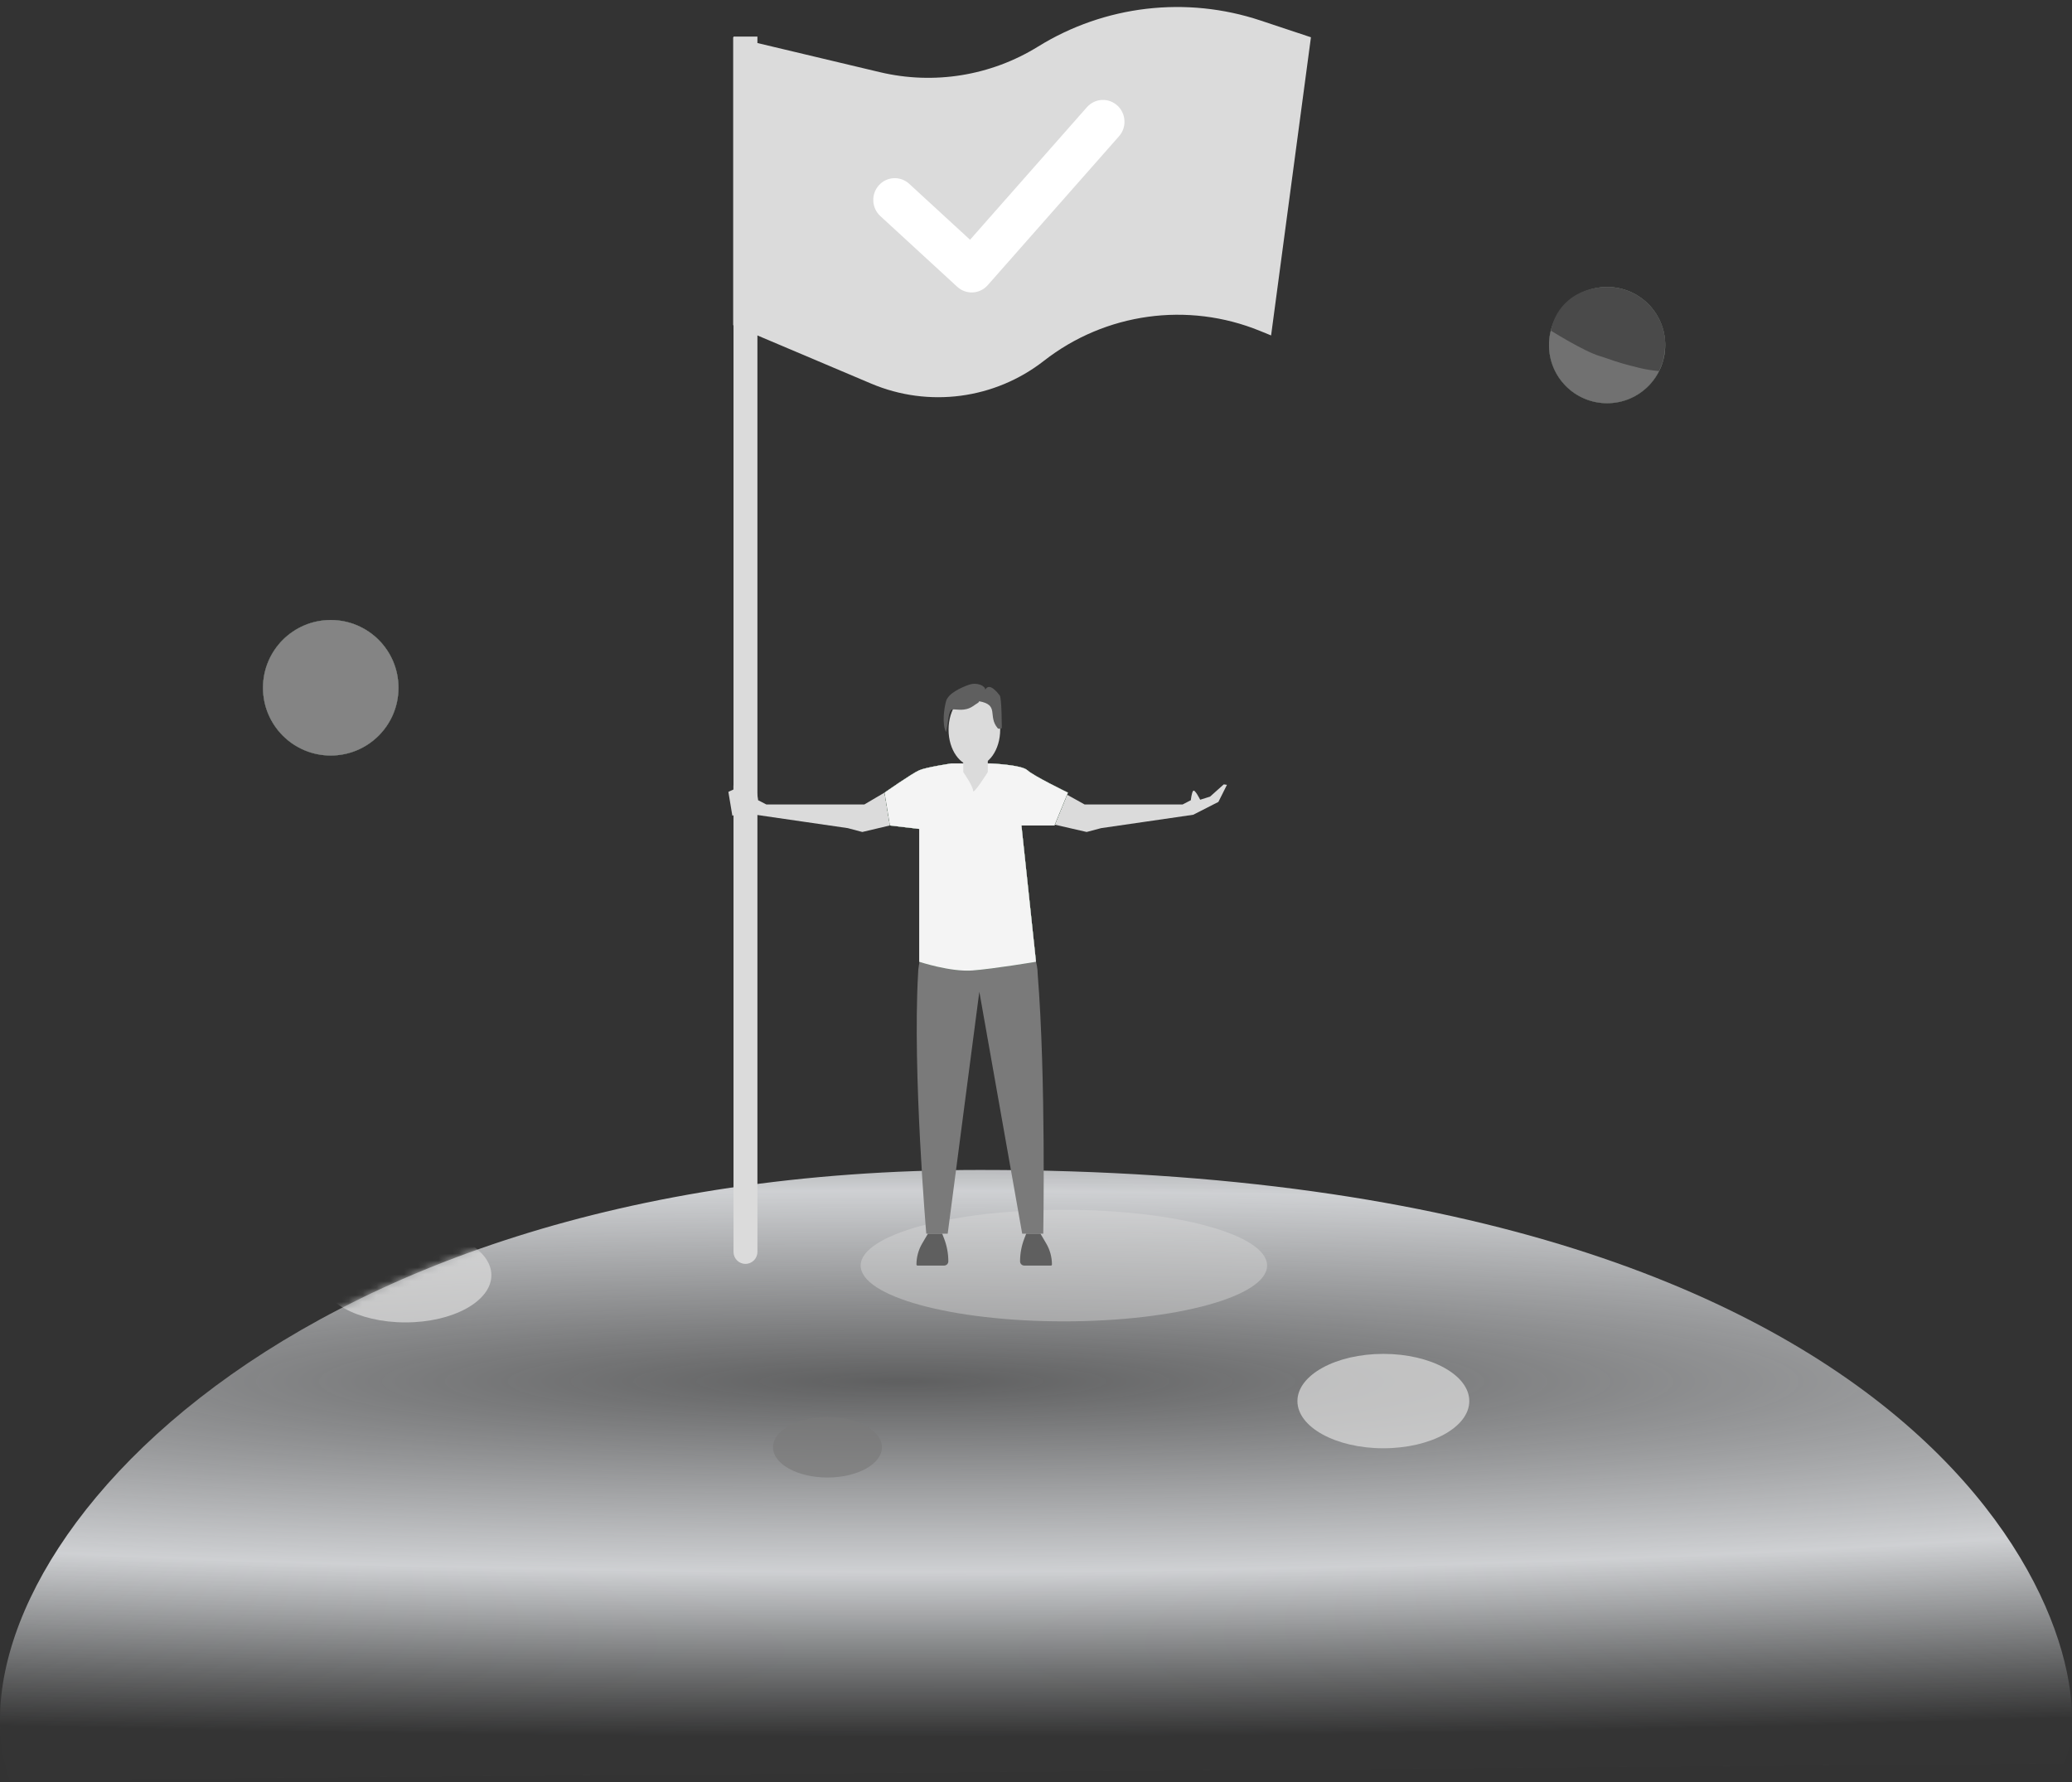 <svg width="300" height="258" viewBox="0 0 300 258" fill="none" xmlns="http://www.w3.org/2000/svg">
<rect x="0" y="0" width="300" height="258" fill="#333333" stroke="none"/>
<path d="M298.752 255.3C305.987 240.98 285.308 169.385 141.923 169.385C38.427 169.385 -9.074 227.987 1.428 257.686" fill="url(#paint0_radial_9746_36212)"/>
<mask id="mask0_9746_36212" style="mask-type:luminance" maskUnits="userSpaceOnUse" x="0" y="169" width="300" height="89">
<path d="M298.752 255.3C305.987 240.98 285.308 169.385 141.923 169.385C38.427 169.385 -9.074 227.987 1.428 257.686" fill="white"/>
</mask>
<g mask="url(#mask0_9746_36212)">
<ellipse opacity="0.672" cx="119.807" cy="209.535" rx="7.886" ry="4.38" fill="#7A7A7A"/>
<ellipse opacity="0.73" cx="200.293" cy="202.849" rx="12.442" ry="6.833" fill="#DBDBDB"/>
<ellipse opacity="0.73" cx="58.703" cy="184.627" rx="12.442" ry="6.833" fill="#DBDBDB"/>
</g>
<g opacity="0.321">
<ellipse cx="232.689" cy="49.965" rx="8.411" ry="8.41" fill="#363431"/>
<ellipse cx="232.689" cy="49.965" rx="8.411" ry="8.41" fill="#167DF5"/>
<ellipse cx="232.689" cy="49.965" rx="8.411" ry="8.41" fill="#1E9E46"/>
<ellipse cx="232.689" cy="49.965" rx="8.411" ry="8.41" fill="#E33E16"/>
<ellipse cx="232.689" cy="49.965" rx="8.411" ry="8.41" fill="#F5CA14"/>
<ellipse cx="232.689" cy="49.965" rx="8.411" ry="8.41" fill="#18BDE3"/>
<ellipse cx="232.689" cy="49.965" rx="8.411" ry="8.41" fill="#5F5F5F"/>
<ellipse cx="232.689" cy="49.965" rx="8.411" ry="8.41" fill="#7A7A7A"/>
<ellipse cx="232.689" cy="49.965" rx="8.411" ry="8.41" fill="#F4F4F4"/>
<path d="M241.116 49.965C241.116 45.321 237.35 41.556 232.704 41.556C228.059 41.556 225.149 44.525 224.549 47.873C224.549 47.873 229.384 50.901 231.617 51.551C232.329 51.758 233.035 52.028 233.753 52.266C234.557 52.533 235.376 52.769 236.204 52.973C236.771 53.113 237.549 53.329 238.274 53.464C239.231 53.642 240.088 53.721 240.155 53.721C240.274 53.721 240.404 53.192 240.672 52.576C240.939 51.96 241.116 49.965 241.116 49.965Z" fill="#7A7A7A"/>
</g>
<g opacity="0.418">
<circle cx="47.886" cy="99.576" r="9.808" fill="#363431"/>
<circle cx="47.886" cy="99.576" r="9.808" fill="#167DF5"/>
<circle cx="47.886" cy="99.576" r="9.808" fill="#1E9E46"/>
<circle cx="47.886" cy="99.576" r="9.808" fill="#E33E16"/>
<circle cx="47.886" cy="99.576" r="9.808" fill="#F5CA14"/>
<circle cx="47.886" cy="99.576" r="9.808" fill="#18BDE3"/>
<circle cx="47.886" cy="99.576" r="9.808" fill="#5F5F5F"/>
<circle cx="47.886" cy="99.576" r="9.808" fill="#7A7A7A"/>
<circle cx="47.886" cy="99.576" r="9.808" fill="#F4F4F4"/>
</g>
<ellipse opacity="0.426" cx="154.038" cy="183.23" rx="29.423" ry="8.077" fill="#DBDBDB"/>
<path d="M133.729 137.077C133.729 137.077 132.923 139.41 132.923 141.05C132.117 155.331 134.114 178.616 134.114 178.616H137.216L141.795 143.581L148.001 178.616H151.052C151.052 178.616 151.455 156.125 150.246 141.05C150.246 139.427 149.544 137.871 149.544 137.871L133.729 137.077Z" fill="#7A7A7A"/>
<path d="M130.999 119L124.85 120.455L122.752 119.898L109.422 117.962L106.203 117.962L106.19 113.701L106.984 115.337L108.413 115.786C108.413 115.786 109.183 114.23 109.422 114.496C109.66 114.761 109.764 115.854 109.764 115.854L110.955 116.471L125.146 116.471L128.499 114.5L130.999 119Z" fill="#DBDBDB"/>
<path d="M151.001 119L157.334 120.455L159.432 119.898L172.762 117.962L176.409 116.103L177.648 113.628L177.185 113.562L175.2 115.337L173.771 115.786C173.771 115.786 173.001 114.23 172.762 114.496C172.524 114.761 172.42 115.854 172.42 115.854L171.229 116.471L157.038 116.471L153.501 114.5L151.001 119Z" fill="#DBDBDB"/>
<path d="M154.615 114.761L152.664 119.513H147.893L150 139.247C150 139.247 143.983 140.258 140.802 140.504C137.62 140.749 133.094 139.247 133.094 139.247C133.094 139.247 133.094 132.366 133.094 120.015L128.857 119.513L128.077 114.761C128.077 114.761 132.033 111.984 133.094 111.522C134.154 111.06 137.737 110.538 137.737 110.538L143.406 110.538C143.406 110.538 147.91 110.712 148.761 111.522C149.613 112.332 154.615 114.761 154.615 114.761Z" fill="#363431"/>
<path d="M154.615 114.761L152.664 119.513H147.893L150 139.247C150 139.247 143.983 140.258 140.802 140.504C137.62 140.749 133.094 139.247 133.094 139.247C133.094 139.247 133.094 132.366 133.094 120.015L128.857 119.513L128.077 114.761C128.077 114.761 132.033 111.984 133.094 111.522C134.154 111.06 137.737 110.538 137.737 110.538L143.406 110.538C143.406 110.538 147.91 110.712 148.761 111.522C149.613 112.332 154.615 114.761 154.615 114.761Z" fill="#167DF5"/>
<path d="M154.615 114.761L152.664 119.513H147.893L150 139.247C150 139.247 143.983 140.258 140.802 140.504C137.62 140.749 133.094 139.247 133.094 139.247C133.094 139.247 133.094 132.366 133.094 120.015L128.857 119.513L128.077 114.761C128.077 114.761 132.033 111.984 133.094 111.522C134.154 111.06 137.737 110.538 137.737 110.538L143.406 110.538C143.406 110.538 147.91 110.712 148.761 111.522C149.613 112.332 154.615 114.761 154.615 114.761Z" fill="#1E9E46"/>
<path d="M154.615 114.761L152.664 119.513H147.893L150 139.247C150 139.247 143.983 140.258 140.802 140.504C137.62 140.749 133.094 139.247 133.094 139.247C133.094 139.247 133.094 132.366 133.094 120.015L128.857 119.513L128.077 114.761C128.077 114.761 132.033 111.984 133.094 111.522C134.154 111.06 137.737 110.538 137.737 110.538L143.406 110.538C143.406 110.538 147.91 110.712 148.761 111.522C149.613 112.332 154.615 114.761 154.615 114.761Z" fill="#E33E16"/>
<path d="M154.615 114.761L152.664 119.513H147.893L150 139.247C150 139.247 143.983 140.258 140.802 140.504C137.62 140.749 133.094 139.247 133.094 139.247C133.094 139.247 133.094 132.366 133.094 120.015L128.857 119.513L128.077 114.761C128.077 114.761 132.033 111.984 133.094 111.522C134.154 111.06 137.737 110.538 137.737 110.538L143.406 110.538C143.406 110.538 147.91 110.712 148.761 111.522C149.613 112.332 154.615 114.761 154.615 114.761Z" fill="#F5CA14"/>
<path d="M154.615 114.761L152.664 119.513H147.893L150 139.247C150 139.247 143.983 140.258 140.802 140.504C137.62 140.749 133.094 139.247 133.094 139.247C133.094 139.247 133.094 132.366 133.094 120.015L128.857 119.513L128.077 114.761C128.077 114.761 132.033 111.984 133.094 111.522C134.154 111.06 137.737 110.538 137.737 110.538L143.406 110.538C143.406 110.538 147.91 110.712 148.761 111.522C149.613 112.332 154.615 114.761 154.615 114.761Z" fill="#18BDE3"/>
<path d="M154.615 114.761L152.664 119.513H147.893L150 139.247C150 139.247 143.983 140.258 140.802 140.504C137.62 140.749 133.094 139.247 133.094 139.247C133.094 139.247 133.094 132.366 133.094 120.015L128.857 119.513L128.077 114.761C128.077 114.761 132.033 111.984 133.094 111.522C134.154 111.06 137.737 110.538 137.737 110.538L143.406 110.538C143.406 110.538 147.91 110.712 148.761 111.522C149.613 112.332 154.615 114.761 154.615 114.761Z" fill="#5F5F5F"/>
<path d="M154.615 114.761L152.664 119.513H147.893L150 139.247C150 139.247 143.983 140.258 140.802 140.504C137.62 140.749 133.094 139.247 133.094 139.247C133.094 139.247 133.094 132.366 133.094 120.015L128.857 119.513L128.077 114.761C128.077 114.761 132.033 111.984 133.094 111.522C134.154 111.06 137.737 110.538 137.737 110.538L143.406 110.538C143.406 110.538 147.91 110.712 148.761 111.522C149.613 112.332 154.615 114.761 154.615 114.761Z" fill="#7A7A7A"/>
<path d="M154.615 114.761L152.664 119.513H147.893L150 139.247C150 139.247 143.983 140.258 140.802 140.504C137.62 140.749 133.094 139.247 133.094 139.247C133.094 139.247 133.094 132.366 133.094 120.015L128.857 119.513L128.077 114.761C128.077 114.761 132.033 111.984 133.094 111.522C134.154 111.06 137.737 110.538 137.737 110.538L143.406 110.538C143.406 110.538 147.91 110.712 148.761 111.522C149.613 112.332 154.615 114.761 154.615 114.761Z" fill="#F4F4F4"/>
<path fill-rule="evenodd" clip-rule="evenodd" d="M143.021 107.077H139.471V111.789H143.021V107.077ZM140.891 114.485C140.891 113.817 139.471 111.789 139.471 111.789H143.021C143.021 111.789 140.891 115.154 140.891 114.485Z" fill="#DBDBDB"/>
<ellipse cx="141.077" cy="105.642" rx="3.737" ry="5.296" fill="#DBDBDB"/>
<path fill-rule="evenodd" clip-rule="evenodd" d="M136.976 105.986C137.275 104.987 137.275 102.785 137.873 102.713C138.471 102.641 139.667 103.058 140.862 102.249C141.46 101.805 141.759 101.749 141.759 101.526C144.749 102.058 142.961 103.661 144.45 105.428C144.605 105.612 145.048 105.428 145.048 105.428C145.048 105.428 145.048 101.078 144.749 100.69C144.45 100.302 143.254 98.739 142.656 99.854C142.656 99.297 141.46 98.721 140.264 99.148C139.069 99.575 137.275 100.411 136.976 101.526C136.677 102.641 136.378 104.871 136.976 105.986Z" fill="#5F5F5F"/>
<path d="M134.353 178.615L133.523 180.028C132.978 180.954 132.691 182.009 132.691 183.083C132.691 183.165 132.757 183.231 132.839 183.231H136.696C137.033 183.231 137.307 182.957 137.307 182.62C137.307 181.498 137.101 180.386 136.699 179.339L136.421 178.615H134.353Z" fill="#5F5F5F"/>
<path d="M150.647 178.615L151.477 180.028C152.022 180.954 152.309 182.009 152.309 183.083C152.309 183.165 152.243 183.231 152.161 183.231H148.304C147.967 183.231 147.693 182.957 147.693 182.62C147.693 181.498 147.899 180.386 148.301 179.339L148.579 178.615H150.647Z" fill="#5F5F5F"/>
<path d="M106.203 5.293H109.665V181.255C109.665 182.21 108.89 182.985 107.934 182.985C106.978 182.985 106.203 182.21 106.203 181.255V5.293Z" fill="#DBDBDB"/>
<path d="M106.154 5.396L127.394 10.448C135.217 12.309 143.46 10.976 150.298 6.743C159.946 0.771 171.747 -0.611 182.514 2.97L189.808 5.396L184.039 48.565L182.415 47.902C171.968 43.639 160.038 45.294 151.146 52.24C144.029 57.798 134.459 59.062 126.143 55.542L106.154 47.08V5.396Z" fill="#DBDBDB"/>
<path d="M157.374 15.519C158.525 14.214 160.507 14.11 161.789 15.288C163.056 16.453 163.16 18.435 162.021 19.727L143.01 41.289C142.451 41.923 141.674 42.293 140.851 42.336C140.028 42.38 139.217 42.093 138.595 41.521L127.463 31.285C126.195 30.12 126.091 28.138 127.23 26.846C128.381 25.541 130.363 25.437 131.645 26.615L140.451 34.712L157.374 15.519Z" fill="white"/>
<mask id="mask1_9746_36212" style="mask-type:luminance" maskUnits="userSpaceOnUse" x="126" y="14" width="37" height="29">
<path d="M157.374 15.519C158.525 14.214 160.507 14.11 161.789 15.288C163.056 16.453 163.16 18.435 162.021 19.727L143.01 41.289C142.451 41.923 141.674 42.293 140.851 42.336C140.028 42.38 139.217 42.093 138.595 41.521L127.463 31.285C126.195 30.12 126.091 28.138 127.23 26.846C128.381 25.541 130.363 25.437 131.645 26.615L140.451 34.712L157.374 15.519Z" fill="white"/>
</mask>
<g mask="url(#mask1_9746_36212)">
</g>
<path d="M105.461 114.649C105.461 114.649 107.192 113.784 107.192 114.072C107.192 114.361 107.192 117.534 107.192 117.534L106.038 118.111L105.461 114.649Z" fill="#DBDBDB"/>
<defs>
<radialGradient id="paint0_radial_9746_36212" cx="0" cy="0" r="1" gradientUnits="userSpaceOnUse" gradientTransform="translate(130.111 200.008) rotate(-90) scale(51.34 536.198)">
<stop stop-color="#EBEDF0" stop-opacity="0.24"/>
<stop offset="0.537" stop-color="#EBEDF0" stop-opacity="0.846"/>
<stop offset="1" stop-color="#E0E4E7" stop-opacity="0.01"/>
</radialGradient>
</defs>
</svg>
